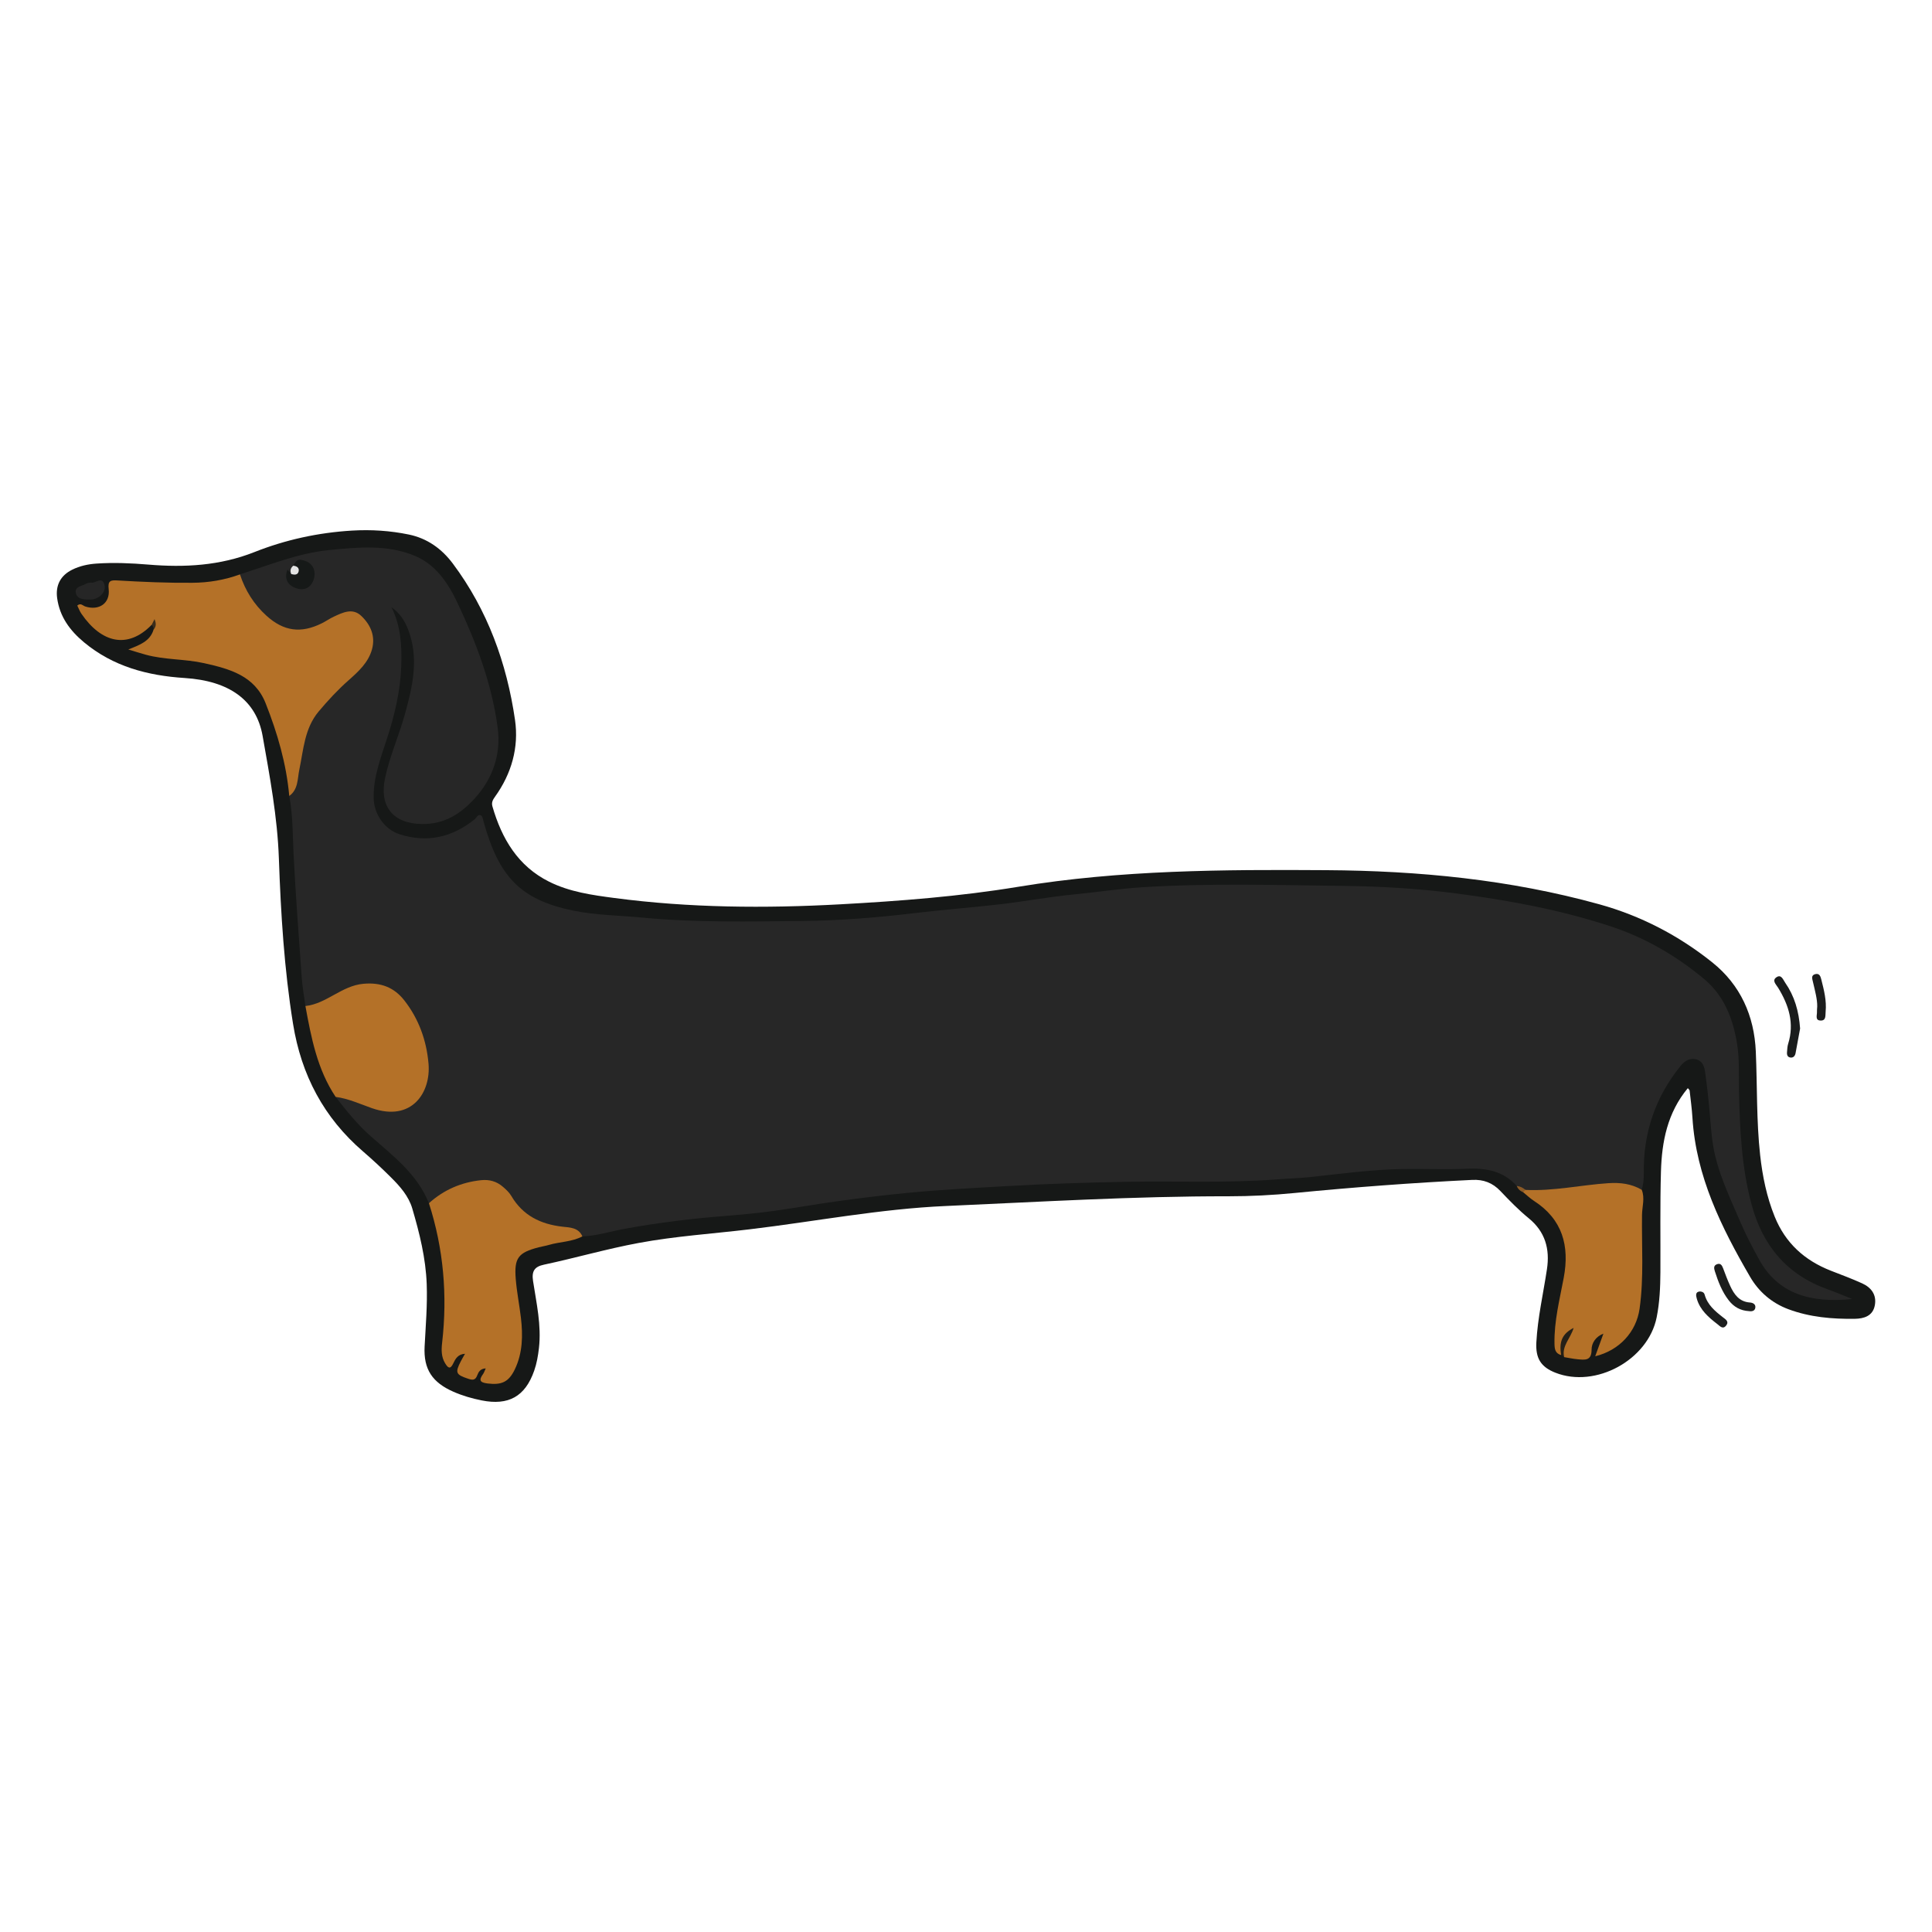 <?xml version="1.0" encoding="utf-8"?>
<!-- Generator: Adobe Illustrator 16.0.0, SVG Export Plug-In . SVG Version: 6.00 Build 0)  -->
<!DOCTYPE svg PUBLIC "-//W3C//DTD SVG 1.1//EN" "http://www.w3.org/Graphics/SVG/1.1/DTD/svg11.dtd">
<svg version="1.1" id="Layer_1" xmlns="http://www.w3.org/2000/svg" xmlns:xlink="http://www.w3.org/1999/xlink" x="0px" y="0px"
	 width="85px" height="85px" viewBox="0 0 85 85" enable-background="new 0 0 85 85" xml:space="preserve">
<g>
	<path fill-rule="evenodd" clip-rule="evenodd" fill="#161817" d="M74.257,47.874c-0.901,1.085-1.144,2.355-1.182,3.671
		c-0.043,1.474-0.016,2.949-0.024,4.423c-0.004,0.668-0.033,1.334-0.165,1.991c-0.375,1.872-2.683,3.133-4.456,2.434
		c-0.643-0.253-0.874-0.638-0.837-1.333c0.058-1.088,0.305-2.147,0.466-3.22c0.134-0.887-0.072-1.647-0.804-2.244
		c-0.443-0.362-0.847-0.777-1.241-1.193c-0.347-0.366-0.749-0.517-1.247-0.492c-2.604,0.126-5.203,0.322-7.798,0.575
		c-0.973,0.096-1.949,0.146-2.928,0.146c-4.146-0.006-8.281,0.245-12.421,0.427c-2.909,0.127-5.756,0.681-8.633,1.025
		c-1.632,0.196-3.274,0.301-4.893,0.602c-1.402,0.26-2.772,0.658-4.166,0.955c-0.409,0.087-0.542,0.282-0.477,0.713
		c0.149,0.978,0.375,1.952,0.26,2.957c-0.039,0.341-0.097,0.675-0.21,0.998c-0.398,1.134-1.129,1.539-2.311,1.303
		c-0.427-0.085-0.842-0.205-1.24-0.38c-0.927-0.406-1.323-0.987-1.269-1.995c0.048-0.914,0.126-1.825,0.092-2.742
		c-0.042-1.142-0.315-2.238-0.634-3.324c-0.161-0.547-0.539-0.975-0.936-1.369c-0.396-0.395-0.805-0.775-1.228-1.14
		c-1.73-1.489-2.72-3.364-3.083-5.619c-0.389-2.412-0.537-4.841-0.623-7.274c-0.064-1.825-0.4-3.606-0.715-5.39
		c-0.279-1.582-1.48-2.424-3.427-2.549c-1.631-0.104-3.147-0.503-4.432-1.572c-0.615-0.512-1.066-1.119-1.18-1.937
		c-0.079-0.564,0.144-1,0.66-1.256c0.339-0.168,0.702-0.245,1.075-0.27c0.761-0.052,1.521-0.018,2.279,0.045
		c1.592,0.133,3.144,0.051,4.662-0.55c1.372-0.544,2.811-0.857,4.295-0.946c0.844-0.05,1.675,0.003,2.499,0.173
		c0.812,0.167,1.451,0.627,1.938,1.279c1.528,2.044,2.372,4.379,2.735,6.876c0.176,1.211-0.153,2.371-0.883,3.385
		c-0.095,0.132-0.16,0.251-0.11,0.424c0.412,1.423,1.124,2.628,2.497,3.312c0.898,0.448,1.883,0.586,2.871,0.716
		c3.306,0.436,6.622,0.459,9.943,0.277c2.619-0.144,5.238-0.344,7.823-0.771c4.496-0.742,9.019-0.76,13.552-0.731
		c4.066,0.025,8.082,0.413,12.01,1.501c1.827,0.506,3.488,1.37,4.967,2.552c1.248,0.997,1.852,2.356,1.92,3.93
		c0.066,1.519,0.024,3.042,0.191,4.557c0.103,0.928,0.288,1.833,0.64,2.703c0.47,1.163,1.315,1.927,2.468,2.378
		c0.461,0.18,0.926,0.352,1.376,0.556c0.402,0.182,0.646,0.5,0.562,0.963c-0.087,0.478-0.481,0.592-0.881,0.598
		c-0.995,0.014-1.983-0.07-2.928-0.424c-0.728-0.272-1.298-0.767-1.676-1.417c-1.267-2.178-2.38-4.42-2.54-7.004
		c-0.025-0.401-0.08-0.802-0.125-1.202C74.331,47.948,74.299,47.927,74.257,47.874z"/>
	<path fill-rule="evenodd" clip-rule="evenodd" fill="#1A1C1C" d="M79.197,45.252c-0.059,0.32-0.127,0.7-0.199,1.079
		c-0.021,0.116-0.089,0.209-0.218,0.197c-0.135-0.012-0.17-0.117-0.159-0.237c0.012-0.123,0.013-0.251,0.05-0.367
		c0.283-0.901,0.028-1.703-0.442-2.469c-0.091-0.146-0.294-0.324-0.058-0.469c0.202-0.124,0.28,0.119,0.37,0.249
		C78.948,43.822,79.143,44.481,79.197,45.252z"/>
	<path fill-rule="evenodd" clip-rule="evenodd" fill="#1C1E1D" d="M76.943,57.684c-0.372-0.021-0.66-0.185-0.881-0.468
		c-0.301-0.384-0.47-0.831-0.617-1.29c-0.043-0.135-0.055-0.25,0.096-0.306c0.155-0.058,0.219,0.049,0.268,0.177
		c0.098,0.26,0.193,0.521,0.31,0.773c0.174,0.378,0.4,0.703,0.872,0.735c0.138,0.01,0.258,0.082,0.236,0.229
		C77.205,57.683,77.069,57.705,76.943,57.684z"/>
	<path fill-rule="evenodd" clip-rule="evenodd" fill="#1C1D1D" d="M79.95,44.28c0.007-0.311-0.099-0.696-0.189-1.085
		c-0.031-0.134-0.091-0.289,0.105-0.338c0.19-0.047,0.232,0.112,0.266,0.245c0.117,0.462,0.235,0.925,0.188,1.408
		c-0.016,0.158,0.029,0.392-0.212,0.39c-0.268-0.002-0.16-0.235-0.169-0.388C79.936,44.467,79.942,44.421,79.95,44.28z"/>
	<path fill-rule="evenodd" clip-rule="evenodd" fill="#1C1E1E" d="M74.791,56.819c0.125,0.007,0.186,0.062,0.206,0.138
		c0.123,0.449,0.455,0.726,0.799,0.994c0.119,0.093,0.291,0.189,0.146,0.369c-0.148,0.186-0.278,0.017-0.392-0.07
		c-0.384-0.295-0.748-0.611-0.894-1.099C74.613,57.005,74.578,56.831,74.791,56.819z"/>
	<path fill-rule="evenodd" clip-rule="evenodd" fill="#272727" d="M13.437,44.261c-0.054-0.408-0.13-0.815-0.16-1.226
		c-0.131-1.827-0.271-3.654-0.362-5.484c-0.042-0.847-0.028-1.695-0.188-2.532c0.219-0.533,0.37-1.091,0.412-1.661
		c0.103-1.39,0.869-2.388,1.851-3.268c0.382-0.343,0.754-0.692,1.047-1.116c0.358-0.517,0.319-1.148-0.083-1.635
		c-0.229-0.277-0.516-0.312-0.841-0.241c-0.294,0.065-0.536,0.241-0.796,0.377c-1.021,0.534-1.904,0.448-2.726-0.353
		c-0.517-0.504-1.031-1.045-1.034-1.853c1.295-0.411,2.565-0.935,3.927-1.069c1.27-0.126,2.567-0.254,3.787,0.263
		c0.919,0.39,1.457,1.216,1.859,2.066c0.827,1.75,1.515,3.574,1.767,5.497c0.146,1.115-0.188,2.192-0.995,3.084
		c-0.637,0.704-1.349,1.152-2.326,1.143c-1.284-0.012-1.902-0.771-1.633-2.032c0.205-0.957,0.608-1.851,0.868-2.789
		c0.344-1.24,0.638-2.49,0.132-3.768c-0.152-0.382-0.37-0.702-0.719-0.947c0.417,0.833,0.462,1.717,0.428,2.615
		c-0.041,1.074-0.285,2.104-0.613,3.123c-0.279,0.866-0.617,1.72-0.6,2.654c0.013,0.705,0.474,1.382,1.144,1.596
		c1.213,0.388,2.312,0.134,3.298-0.657c0.088-0.07,0.143-0.249,0.284-0.17c0.071,0.04,0.087,0.187,0.116,0.289
		c0.664,2.372,1.587,3.415,3.94,3.896c1,0.205,2.022,0.21,3.034,0.307c2.352,0.225,4.704,0.172,7.056,0.149
		c1.648-0.017,3.295-0.15,4.936-0.347c1.254-0.15,2.515-0.244,3.77-0.39c1.085-0.127,2.162-0.328,3.249-0.433
		c0.997-0.096,1.986-0.251,2.988-0.314c2.944-0.185,5.892-0.094,8.835-0.06c1.659,0.02,3.326,0.117,4.983,0.333
		c2.315,0.302,4.604,0.724,6.819,1.457c1.509,0.499,2.878,1.3,4.095,2.318c0.862,0.722,1.259,1.729,1.438,2.835
		c0.113,0.695,0.068,1.39,0.084,2.084c0.039,1.667,0.111,3.326,0.544,4.955c0.489,1.84,1.557,3.126,3.367,3.771
		c0.346,0.122,0.683,0.269,1.072,0.423c-1.838,0.192-3.269-0.232-4.096-1.734c-0.291-0.529-0.575-1.067-0.812-1.622
		c-0.413-0.966-0.873-1.914-1.123-2.944c-0.153-0.634-0.186-1.281-0.243-1.923c-0.053-0.599-0.119-1.195-0.203-1.79
		c-0.033-0.238-0.13-0.467-0.386-0.531c-0.284-0.072-0.509,0.065-0.688,0.287c-1.114,1.376-1.646,2.953-1.62,4.72
		c0.003,0.25-0.016,0.494-0.091,0.732c-0.027,0.015-0.06,0.039-0.084,0.031c-1.309-0.43-2.602,0.013-3.899,0.078
		c-0.354,0.018-0.706,0.072-1.06-0.002c-0.174-0.058-0.305-0.187-0.457-0.278c-0.592-0.658-1.347-0.793-2.193-0.755
		c-0.945,0.043-1.894-0.003-2.84,0.013c-1.343,0.022-2.673,0.205-4.006,0.349c-0.49,0.054-0.984,0.065-1.478,0.104
		c-2.228,0.173-4.461,0.066-6.692,0.109c-1.746,0.033-3.493,0.089-5.237,0.19c-1.433,0.083-2.868,0.154-4.294,0.291
		c-1.729,0.167-3.455,0.401-5.172,0.684c-0.94,0.154-1.891,0.259-2.846,0.332c-1.519,0.116-3.033,0.302-4.535,0.579
		c-0.604,0.111-1.194,0.308-1.815,0.323c-0.371-0.203-0.772-0.292-1.187-0.364c-0.734-0.127-1.375-0.418-1.829-1.061
		c-0.741-1.05-1.145-1.138-2.602-0.628c-0.408,0.143-0.698,0.506-1.134,0.593c-0.508-1.272-1.57-2.075-2.546-2.934
		c-0.597-0.524-1.08-1.126-1.557-1.744c0.25-0.164,0.482-0.021,0.708,0.056c0.396,0.136,0.787,0.289,1.194,0.39
		c1.1,0.273,1.975-0.29,2.04-1.419c0.074-1.287-0.337-2.46-1.228-3.409c-0.617-0.658-1.399-0.56-2.168-0.292
		c-0.323,0.112-0.625,0.278-0.905,0.475C14.11,44.266,13.791,44.337,13.437,44.261z"/>
	<path fill-rule="evenodd" clip-rule="evenodd" fill="#B47128" d="M10.557,25.271c0.232,0.706,0.613,1.318,1.166,1.818
		c0.757,0.686,1.517,0.79,2.436,0.333c0.18-0.089,0.346-0.208,0.529-0.292c0.398-0.185,0.827-0.397,1.21-0.03
		c0.409,0.392,0.629,0.892,0.467,1.472c-0.161,0.579-0.597,0.975-1.025,1.354c-0.479,0.423-0.909,0.887-1.318,1.374
		c-0.626,0.745-0.667,1.675-0.854,2.566c-0.083,0.399-0.043,0.867-0.442,1.153c-0.126-1.415-0.519-2.762-1.038-4.075
		c-0.483-1.221-1.585-1.515-2.708-1.767c-0.847-0.19-1.729-0.142-2.569-0.373c-0.237-0.065-0.472-0.14-0.767-0.229
		c0.497-0.199,0.961-0.356,1.116-0.884c0.057-0.205,0.057-0.205-0.096-0.193c-1.04,1.061-2.192,0.802-3.08-0.493
		c-0.077-0.112-0.125-0.244-0.184-0.363c0.153-0.131,0.248,0.008,0.352,0.041c0.606,0.196,1.102-0.142,1.029-0.766
		c-0.043-0.372,0.089-0.397,0.384-0.38c1.098,0.065,2.196,0.113,3.297,0.103C9.186,25.636,9.881,25.516,10.557,25.271z"/>
	<path fill-rule="evenodd" clip-rule="evenodd" fill="#B47128" d="M18.871,52.936c0.655-0.59,1.423-0.921,2.298-1.013
		c0.358-0.037,0.679,0.052,0.95,0.285c0.14,0.12,0.285,0.252,0.376,0.408c0.509,0.865,1.29,1.244,2.258,1.354
		c0.319,0.036,0.703,0.035,0.869,0.426c-0.46,0.244-0.986,0.232-1.472,0.375c-0.147,0.044-0.302,0.066-0.451,0.105
		c-0.901,0.234-1.083,0.467-1.008,1.399c0.046,0.569,0.16,1.133,0.227,1.7c0.091,0.777,0.08,1.55-0.269,2.273
		c-0.272,0.566-0.591,0.692-1.197,0.619c-0.357-0.043-0.385-0.156-0.197-0.419c0.042-0.06,0.064-0.135,0.115-0.244
		c-0.24,0.009-0.32,0.163-0.375,0.308c-0.082,0.217-0.201,0.212-0.394,0.148c-0.546-0.182-0.588-0.263-0.326-0.771
		c0.049-0.096,0.105-0.188,0.184-0.329c-0.314,0.018-0.424,0.227-0.514,0.417c-0.139,0.296-0.239,0.202-0.363-0.001
		c-0.171-0.284-0.166-0.592-0.13-0.902C19.69,56.987,19.515,54.939,18.871,52.936z"/>
	<path fill-rule="evenodd" clip-rule="evenodd" fill="#B47128" d="M67.114,52.351c1.229,0.061,2.431-0.216,3.648-0.296
		c0.528-0.034,1.013,0.024,1.468,0.292c0.146,0.366,0.017,0.737,0.012,1.104c-0.019,1.376,0.087,2.756-0.107,4.127
		c-0.146,1.025-0.892,1.835-1.952,2.092c0.126-0.348,0.244-0.672,0.361-0.996c-0.335,0.13-0.521,0.41-0.521,0.705
		c0.001,0.506-0.303,0.449-0.613,0.423c-0.199-0.018-0.396-0.062-0.594-0.094c-0.228-0.364,0.029-0.649,0.136-0.951
		c-0.208,0.24-0.194,0.564-0.269,0.86c-0.265-0.073-0.288-0.27-0.292-0.507c-0.018-0.985,0.227-1.933,0.406-2.889
		c0.265-1.408-0.052-2.578-1.314-3.391c-0.168-0.108-0.313-0.251-0.47-0.377C66.99,52.362,67.016,52.32,67.114,52.351z"/>
	<path fill-rule="evenodd" clip-rule="evenodd" fill="#B47128" d="M13.437,44.261c0.934-0.101,1.591-0.893,2.554-0.979
		c0.767-0.068,1.348,0.159,1.796,0.73c0.636,0.812,0.978,1.761,1.066,2.783c0.11,1.266-0.73,2.577-2.493,1.959
		c-0.524-0.185-1.035-0.421-1.594-0.496C13.957,47.048,13.693,45.655,13.437,44.261z"/>
	<path fill-rule="evenodd" clip-rule="evenodd" fill="#262626" d="M3.824,26.377c-0.16-0.014-0.436-0.021-0.487-0.292
		c-0.054-0.283,0.258-0.293,0.43-0.394c0.074-0.043,0.178-0.065,0.264-0.056c0.191,0.021,0.462-0.29,0.564,0.09
		c0.083,0.311-0.204,0.612-0.561,0.65C3.989,26.381,3.942,26.377,3.824,26.377z"/>
	<path fill-rule="evenodd" clip-rule="evenodd" fill="#242018" d="M68.683,59.616c-0.098-0.595,0.051-0.938,0.55-1.194
		c-0.128,0.454-0.533,0.792-0.418,1.285C68.771,59.677,68.727,59.647,68.683,59.616z"/>
	<path fill-rule="evenodd" clip-rule="evenodd" fill="#8B5A26" d="M67.114,52.351c-0.034,0.034-0.067,0.068-0.102,0.103
		c-0.133-0.054-0.229-0.143-0.282-0.277C66.877,52.193,67.004,52.252,67.114,52.351z"/>
	<path fill-rule="evenodd" clip-rule="evenodd" fill="#3B2D1B" d="M6.667,27.5c0.038-0.076,0.076-0.151,0.131-0.261
		c0.084,0.197,0.071,0.331-0.035,0.454C6.749,27.62,6.745,27.542,6.667,27.5z"/>
	<path fill-rule="evenodd" clip-rule="evenodd" fill="#161918" d="M12.903,24.889c0.151-0.277,0.211-0.304,0.495-0.221
		c0.365,0.108,0.53,0.456,0.398,0.84c-0.122,0.355-0.412,0.493-0.772,0.369c-0.386-0.133-0.527-0.44-0.376-0.818
		c0.056,0.066,0.112,0.132,0.167,0.198C12.925,25.154,13.06,25.056,12.903,24.889z"/>
	<path fill-rule="evenodd" clip-rule="evenodd" fill="#E4E4E4" d="M12.903,24.889c0.151,0.014,0.271,0.088,0.236,0.248
		c-0.037,0.168-0.186,0.158-0.324,0.12C12.752,25.113,12.78,24.989,12.903,24.889z"/>
</g>
</svg>

